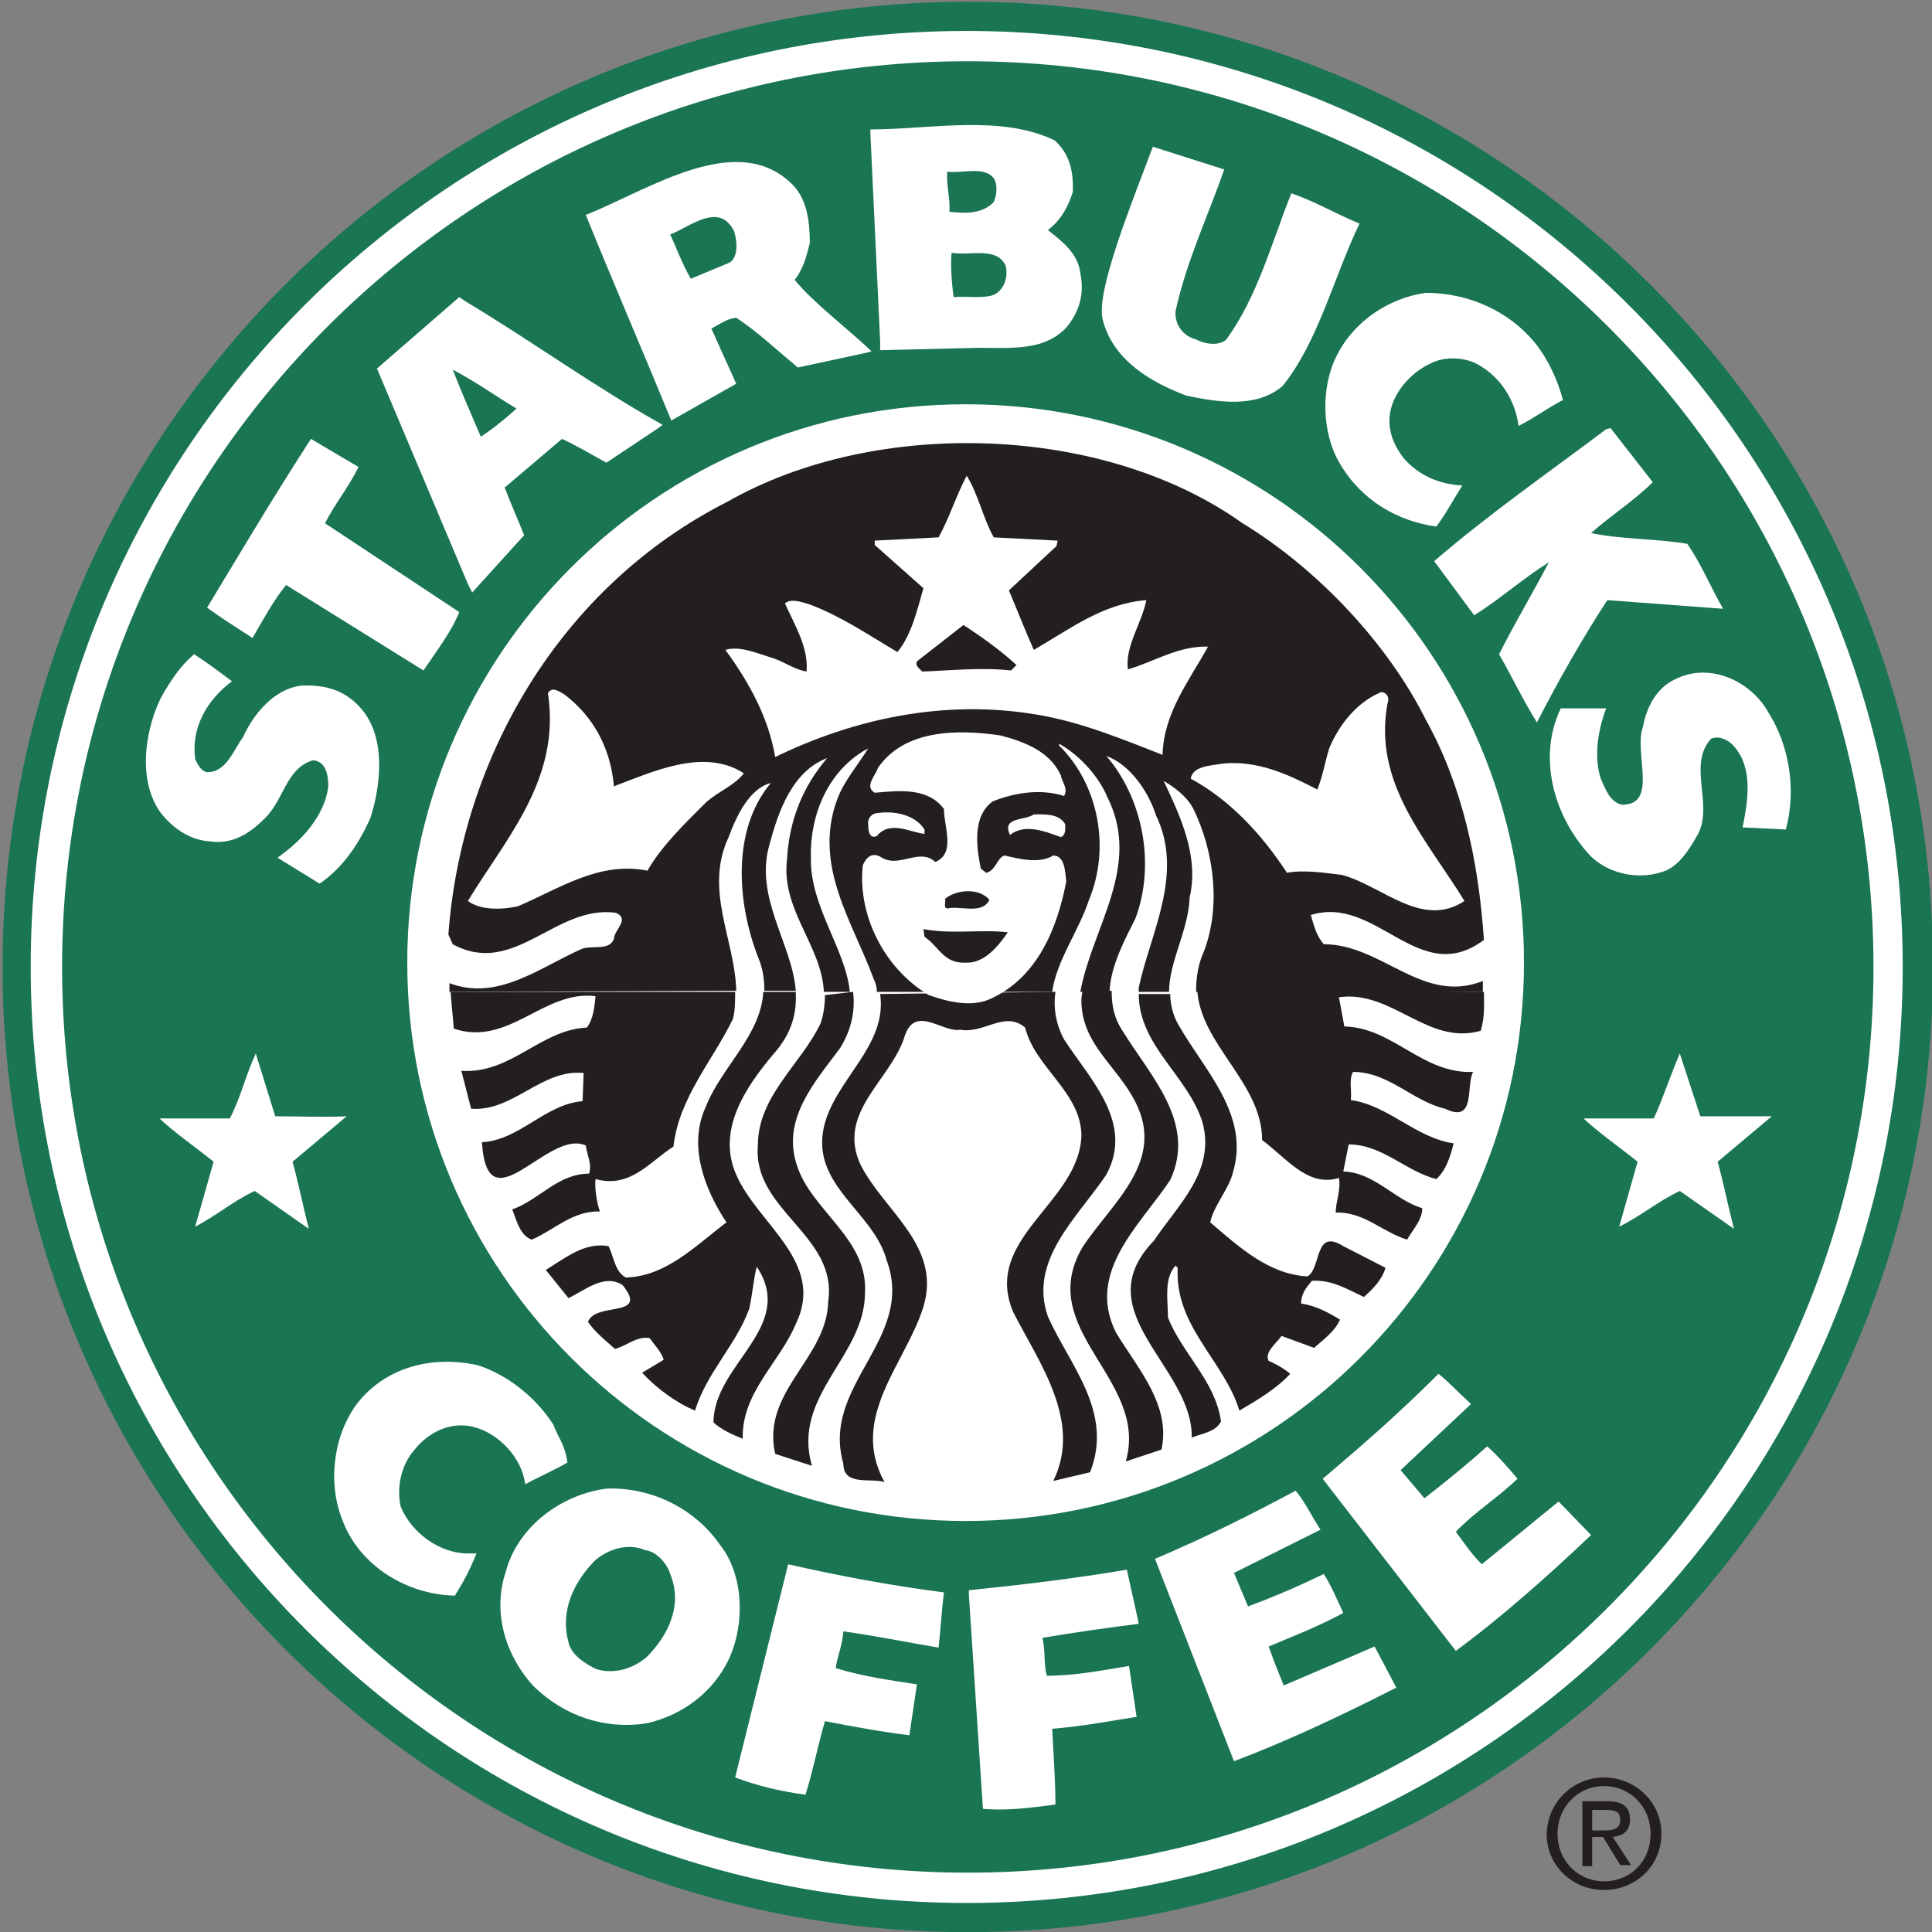 <?xml version="1.0" encoding="utf-8"?>
<!-- Generator: Adobe Illustrator 18.0.0, SVG Export Plug-In . SVG Version: 6.00 Build 0)  -->
<!DOCTYPE svg PUBLIC "-//W3C//DTD SVG 1.1//EN" "http://www.w3.org/Graphics/SVG/1.1/DTD/svg11.dtd">
<svg version="1.1"
	 id="svg2" xmlns:dc="http://purl.org/dc/elements/1.1/" xmlns:svg="http://www.w3.org/2000/svg" xmlns:rdf="http://www.w3.org/1999/02/22-rdf-syntax-ns#" xmlns:cc="http://creativecommons.org/ns#"
	 xmlns="http://www.w3.org/2000/svg" xmlns:xlink="http://www.w3.org/1999/xlink" x="0px" y="0px" viewBox="60.1 61.5 23.8 23.8"
	 enable-background="new 60.1 61.5 23.8 23.8" xml:space="preserve">
<rect x="60.1" y="61.5" width="23.8" height="23.8" fill="#808080" stroke="none"/>
<g id="g10" transform="matrix(1.333,0,0,-1.333,0,172.627)">
	<g id="g12" transform="scale(0.1)">
		<path id="path14" fill="#1A7553" d="M451.1,744.3c0,49.2,39.9,89.2,89.2,89.2c49.2,0,89.2-39.9,89.2-89.2
			c0-49.2-39.9-89.2-89.2-89.2C491,655.1,451.1,695.1,451.1,744.3"/>
		<path id="path16" fill="#FFFFFF" d="M453.7,744.3c0,47.8,38.7,86.5,86.5,86.5c47.8,0,86.5-38.7,86.5-86.5
			c0-47.8-38.7-86.5-86.5-86.5C492.5,657.8,453.7,696.5,453.7,744.3"/>
		<path id="path18" fill="#1A7553" d="M456.6,744.3c0,46.2,37.5,83.7,83.7,83.7s83.7-37.5,83.7-83.7s-37.5-83.7-83.7-83.7
			C494.1,660.6,456.6,698.1,456.6,744.3"/>
		<path id="path20" fill="#FFFFFF" d="M488.5,744.7c0,28.5,23.1,51.6,51.6,51.6c28.5,0,51.6-23.1,51.6-51.6
			c0-28.5-23.1-51.6-51.6-51.6C511.6,693.1,488.5,716.2,488.5,744.7"/>
		<path id="path22" fill="#FFFFFF" d="M548.3,820.7c1.4-1.2,1.8-2.9,1.7-4.8c-0.4-1.3-1.1-2.6-2.3-3.5c1.4-1.1,2.8-2.2,3-4
			c0.4-1.9-0.1-3.5-1.2-4.9c-2.2-2.5-5.7-1.9-8.9-2l-8.4-0.2l0,0.8l-0.9,19.2l0,0.4C536.8,821.7,543.3,823.1,548.3,820.7"/>
		<path id="path24" fill="#FFFFFF" d="M564,818c-1.5-4.3-3.5-8.5-4.5-13.1c-0.1-1.1,0.6-2.3,1.9-2.6c0.9-0.5,2.2-0.6,2.8,0
			c2.9,4,4.2,9,6,13.5c2.3-0.8,4.1-1.9,6.3-2.8c-2.4-5-3.8-10.9-7.1-15c-2.4-2.1-6.1-1.5-8.9-0.9c-3.2,1.2-6.7,3.2-7.7,6.9
			c-0.8,2.5,2.7,11,4.6,16.1L564,818"/>
		<path id="path26" fill="#FFFFFF" d="M511.7,794.1l-4.8-3.2c-1.8,1-2.8,1.6-4.1,2.2l-5.3-4.5c0.5-1.3,1.2-2.9,1.8-4.4l-4.8-5.3
			l-0.4,0.8l-8.4,19.9l7.6,6.6l0.6-0.4c6-3.6,12.1-8,18.2-11.4L511.7,794.1"/>
		<path id="path28" fill="#FFFFFF" d="M512.9,794.8c-2.5,6.1-5.6,13.3-7.9,19c5.8,2.3,14.1,8,19.2,2.7c1.3-1.4,1.5-3.5,1.5-5.3
			c-0.3-1.2-0.6-2.4-1.4-3.4c1.7-2.1,4.9-4.5,7.1-6.6l-0.3-0.1l-6.5-1.4c-2.3,1.9-3.6,3.2-5.7,4.6c-0.9-0.1-1.5-0.6-2.3-1l2.3-5.1
			L512.9,794.8"/>
		<path id="path30" fill="#1A7553" d="M542.6,817.3c0.5-0.5,0.4-1.7,0.1-2.3c-1-1.1-2.7-1.1-4.1-0.9c0.1,1.2-0.3,2.4-0.2,3.7
			C539.6,817.6,541.7,818.3,542.6,817.3"/>
		<path id="path32" fill="#1A7553" d="M518.7,812.3c0.3-0.9,0.4-2.4-0.4-2.9l-3.6-1.5c-0.9,1.6-1.3,2.8-1.9,4.1
			C514.5,812.6,517.3,815.1,518.7,812.3"/>
		<path id="path34" fill="#1A7553" d="M543.8,809.1c0.3-1.2-0.3-2.6-1.5-2.8c-1.2-0.2-2,0-3.3-0.1c-0.2,1.3-0.3,3-0.2,4.1
			C540.5,810,543,810.9,543.8,809.1"/>
		<path id="path36" fill="#FFFFFF" d="M592.7,802c1.2-1.5,2.1-3.4,2.6-5.3c-1.5-0.8-2.7-1.7-4.1-2.4c-0.3,2.3-1.6,4.5-3.8,5.7
			c-1.1,0.6-2.6,0.7-3.8,0.3c-1.9-0.7-3.5-2.3-4.1-4.1c-0.6-1.8,0-3.5,1.1-4.9c1.4-1.6,3.3-2.4,5.4-2.5c-1-1.6-1.5-2.6-2.4-3.8
			c-3.6,0.5-6.9,2.4-8.9,5.8c-1.7,2.8-1.8,7.1-0.3,10c1.6,3.2,4.8,5.3,8.2,5.8C586.6,806.6,590.3,804.9,592.7,802"/>
		<path id="path38" fill="#1A7553" d="M498.6,795.9c-1-0.9-2.1-1.8-3.3-2.6c-0.9,2.1-1.7,3.9-2.6,6.2
			C494.8,798.4,496.6,797.1,498.6,795.9"/>
		<path id="path40" fill="#FFFFFF" d="M603.6,789.1c-1.7-1.7-3.9-3.1-5.7-4.7c2.8-0.6,6-0.5,8.9-1c1.3-1.9,2-3.7,3.3-6l-10.7,0.8
			c-2.4-3.7-4.5-7.4-6.5-11.3c-1.2,1.9-2.3,4.2-3.5,6.3c1.4,2.8,3.2,5.8,4.6,8.5c-2.4-1.5-4.5-3.4-6.9-4.9l-3.7,5
			c5.1,4.4,10.6,8.2,15.9,12.2l0.4,0.1L603.6,789.1"/>
		<path id="path42" fill="#FFFFFF" d="M484,790.5c-1-2-2.2-3.4-3.1-5.2l12.4-8.2c-0.7-1.8-2.1-3.6-3.3-5.4l-12.7,7.9
			c-1.2-1.5-2-3-3.1-4.9c-1.7,1.1-2.8,1.8-4.2,2.8c3.2,5.3,6.1,10.2,9.6,15.6L484,790.5"/>
		<path id="path44" fill="#231F20" d="M518.8,742c0-0.9,0-1.7-0.2-2.5c-1.9-3.9-5-7.3-5.5-11.8c-2.2-1.4-4-3.9-7.2-3
			c-0.1-0.8,0.1-2.1,0.4-3c-2.5,0.1-4.2-1.7-6.3-2.6c-1.1,0.4-1.4,1.8-1.8,2.8c2.4,0.8,4.2,3.3,7.1,3.3c0.3,0.9-0.2,1.7-0.3,2.6
			c-3.5,1.6-9.1-7.7-9.6,0.3c3.5,0.2,5.8,3.5,9.3,3.8l0.1,2.6c-3.9,0.4-6.5-3.6-10.4-3.3l-0.9,3.5c4.6-0.3,7.3,3.8,11.6,4
			c0.6,0.8,0.7,1.9,0.8,2.9c-4.8,0.6-8-4.7-13.1-3c0,0-0.2,2.2-0.3,3.4L518.8,742"/>
		<path id="path46" fill="#231F20" d="M524.4,742c0.1-1.9-0.3-3.8-2.1-5.8c-2.6-3.1-5.2-7-3.4-11.1c2-4.6,8.3-8.1,5.5-13.8
			c-1.5-3.6-5-6.3-4.9-10.6c-1,0.4-1.9,0.8-2.7,1.5c0,5.4,7.7,8.8,4,14.4c-0.3-1.1-0.4-2.6-0.7-3.9c-1.2-3.3-4-6-5-9.4
			c-1.7,0.7-3.5,2-4.9,3.5l2,1.2c-0.2,0.7-0.8,1.3-1.3,2c-1.2,0.2-2.1-0.7-3.2-1c-0.9,0.8-1.8,1.5-2.5,2.5c0.7,1.9,5.7,0.3,3.2,3.4
			c-1.7,1.1-3.5-0.5-5-1.2l-2.1,2.6c1.8,1.1,3.6,2.6,5.8,2.2c0.5-1,0.6-2.4,1.6-2.9c3.7,0.1,6.4,2.9,9.3,5.1c-2,3-3.6,7.1-1.9,10.7
			c1.4,3.6,5.1,6.6,5.3,10.6H524.4"/>
		<path id="path48" fill="#231F20" d="M529.7,742c0.2-1.7-0.1-3.4-1.2-5.2c-2.4-3.2-5.4-6.6-4-10.8c1.3-4.2,6.6-6.8,6.3-11.8
			c0-5.9-6.8-9.5-4.9-16l-3.4,1.1c-1.3,5.8,4.8,8.8,4.9,14.1c0.9,6.1-7,8.4-6.5,14.4c0,4.6,4,7.5,5.8,11.3c0.3,0.9,0.4,1.8,0.4,2.6
			L529.7,742"/>
		<path id="path50" fill="#231F20" d="M548.4,742c-0.2-1.4,0-2.9,0.8-4.4c2.4-3.7,6.5-7.7,3.9-12.5c-2.7-4-7.2-7.9-5.4-13.1
			c2-4.5,6.1-8.8,3.9-14.4l-3.4-0.8c2.7,5.5-1.3,10.9-3.7,15.6c-2.9,6.8,6.1,10.1,6.3,16.3c0,4-4.3,6.3-5.2,10
			c-1.9,1.6-3.8-0.6-6-0.2c-1.6-0.3-4.1,2.3-5.1-0.5c-1.2-4.1-6.4-7.1-4.1-12c2.2-4.3,7.5-7.5,5.8-13.1c-1.6-5.2-6.9-10.2-3.6-16.2
			c-1.3,0.4-3.8-0.4-3.8,1.7c-2.1,7.3,6.7,11.5,4,18.8c-1.2,4.5-7,6.9-5.8,12.3c1,4.4,5.9,7.5,5.2,12.3L548.4,742"/>
		<path id="path52" fill="#231F20" d="M553.6,742c0-1.2,0.2-2.4,1-3.6c2.5-4.1,6.9-8.5,4.4-13.8c-2.8-4.2-7.8-8.5-5-14.1
			c2-3.3,5.1-6.7,4.2-10.8l-3.3-1.1c2.2,7.6-8.5,12.1-4,19.8c2.7,4.1,7.7,7.9,4.9,13.4c-1.7,3.4-5.1,5.4-5,9.6l0.1,0.7H553.6"/>
		<path id="path54" fill="#231F20" d="M559,742c0-1,0.2-2.1,0.8-3.1c2.4-4.2,6.6-8.3,5-13.6c-0.4-1.6-1.7-2.9-2.1-4.6
			c2.7-2.3,5.4-4.8,9-5c1.3,0.8,0.6,4.5,3.3,2.8l3.9-2c-0.3-1.1-1.2-2-2-2.7c-1.5,0.7-2.9,1.6-4.8,1.5c-0.5-0.6-1-1.2-1-2.1
			c1.3-0.2,2.5-0.8,3.6-1.5c-0.5-1.1-1.5-1.8-2.4-2.6l-3,1.1c-0.5-0.7-1.6-1.5-1.2-2.3c0.7-0.3,1.4-0.7,2-1.2
			c-1.3-1.4-3-2.4-4.7-3.4c-1.4,4.6-6,7.8-5.7,13.2l-0.2,0.2c-1.1-1.2-0.7-3.2-0.7-4.8c1.3-3.3,4.4-5.9,4.9-9.6
			c-0.5-1-1.8-1.1-2.7-1.5c0.1,6.6-9.9,11.6-3.5,18.2c2.2,3.3,5.7,6.4,4.5,10.9c-1.3,4.3-5.9,7.1-5.9,11.9H559"/>
		<path id="path56" fill="#231F20" d="M588,742c0-1.2,0.1-2.3-0.3-3.6c-4.9-1.4-8.2,3.8-13.1,3.1l0.5-2.7c4.5-0.1,7.2-4.4,11.9-4.2
			c-0.7-1.3,0.3-4.8-2.6-3.4c-3,0.7-5.2,3.4-8.5,3.4c-0.4-0.7-0.1-1.7-0.2-2.6c3.5-0.5,6-3.5,9.5-4c-0.3-1.2-0.7-2.5-1.6-3.3
			c-2.8,0.7-5,3.2-8.1,3.2l-0.5-2.5c2.9-0.1,4.7-2.6,7.3-3.4c0-1.1-0.9-2-1.4-2.9c-2.3,0.7-4,2.6-6.6,2.5c0,1,0.5,2.1,0.3,3.2
			c-2.9-0.9-4.9,1.9-7.1,3.5c0,5.3-5.7,8.8-6,13.9L588,742"/>
		<path id="path58" fill="#231F20" d="M492.4,742c0,0.5,0,0.8,0,0.8c4.5-1.7,8.4,1.5,12.3,3.2c1,0.3,2.5-0.2,2.9,0.9
			c0,0.8,1.5,1.8,0.2,2.4c-5.6,0.8-9.4-6-15.1-2.9l-0.4,0.9c1.2,16.4,10.4,32.2,25.8,40c13.7,7.8,34.7,7.2,47.6-2
			c6.9-4.2,13.4-11.1,16.9-18.1c3.4-6.1,4.9-13.1,5.4-20.4c-6-4.5-9.9,4.2-16,2.3c0.3-1,0.5-1.9,1.2-2.7c5.4,0,9.1-5.6,14.7-3.4V742
			h-26.5c0,1,0.1,2.1,0.5,3.2c1.9,4.3,1.2,9.8-0.8,13.8c-0.6,1.1-1.7,1.9-2.7,2.5c1.5-3.2,3.3-6.9,2.4-10.8c-0.1-3-1.9-5.9-1.9-8.7
			h-2.8v0.4c1.1,5.1,4.2,10.5,1.6,15.9c-0.7,2.2-2.4,4.7-4.6,5.5c3.3-3.8,4.6-9.9,2.7-15c-1-2-2.3-4.4-2.4-6.8h-2.7
			c1.1,6,5.7,11.6,2.5,18c-0.8,1.9-2.5,3.8-4.4,4.9l-0.1-0.1c3.7-3.6,4.8-9.5,2.8-14.3c-0.9-2.8-3-5.6-3.4-8.5h-16.2
			c0,0.4-0.1,0.8-0.3,1.2c-1.9,5.2-5.6,10.4-3.4,16.5c0.6,1.7,1.9,3.2,2.9,4.8c-3.6-1.9-5.4-6-5.3-10.1c-0.1-4.5,3.2-8.4,3.6-12.4
			H527c-0.2,4.3-4,7.6-3.4,12.3c0.2,3.5,1.4,6.6,3.7,9.3c-3.2-1.2-4.5-4.9-5.3-7.9c-1.5-4.9,2.1-9.3,2.4-13.6h-2.9
			c0,0.9-0.1,1.9-0.5,2.9c-2,5-2.6,11.9,1.1,16.3c-2-0.5-3.2-3.1-3.9-5c-2.3-4.9,0.6-9.5,0.7-14.2L492.4,742"/>
		<path id="path60" fill="#FFFFFF" d="M542.7,784l5.9-0.3l-0.1-0.5l-4.4-4.1c0.8-1.9,1.5-3.7,2.3-5.5c3.3,1.9,6.4,4.3,10.4,4.6
			c-0.4-2.1-2-4.3-1.7-6.4c2.4,0.7,4.7,2.2,7.4,2.1c-1.7-3.1-4.1-6.1-4.2-10c-3.6,1.4-7.4,3-11.5,3.7c-8.7,1.5-17.1-0.4-24.3-3.9
			c-0.6,3.6-2.4,6.9-4.6,9.9c1.3,0.4,2.9-0.3,4.2-0.7c1.1-0.3,2.1-1.1,3.3-1.3c0.2,2.2-1.1,4.3-2,6.3c0.6,0.5,1.6,0.1,2.3-0.1
			c2.9-1.1,5.4-2.8,8.1-4.4c1.3,1.6,1.8,3.8,2.4,5.9l-4.5,4v0.4l5.9,0.3c1,1.8,1.6,3.8,2.6,5.7C541.3,787.9,541.7,785.8,542.7,784"
			/>
		<path id="path62" fill="#231F20" d="M544.8,772.2l-0.5-0.5c-2.7,0.3-5.6,0-8.2-0.1c-0.3,0.3-0.9,0.7-0.3,1.1l4.1,3.2
			C541.6,774.8,543.4,773.5,544.8,772.2"/>
		<path id="path64" fill="#FFFFFF" d="M472.3,770.7c-2.3-1.7-3.8-4.3-3.4-7.2c0.2-0.4,0.5-1.1,1.1-1.2c1.8,0,2.4,2,3.3,3.2
			c1,2.2,2.9,4.5,5.4,4.8c2.2,0.1,4.1-0.4,5.6-2.2c2.2-2.6,1.8-6.9,0.8-10c-1-2.3-2.5-4.6-4.7-6.1l-3.9,2.4c2.2,1.5,4.4,3.9,4.7,6.6
			c0,1-0.2,2.3-1.4,2.4c-2.5-0.7-2.7-3.7-4.5-5.4c-1.3-1.3-2.9-2.4-5-2.1c-1.9,0.1-3.6,1.3-4.7,2.8c-2.2,3.3-1.1,8.1,0.2,10.6
			c0.8,1.4,1.7,2.8,3,3.9C469.9,772.5,471.1,771.6,472.3,770.7"/>
		<path id="path66" fill="#FFFFFF" d="M614.3,767.8c1.9-3,2.6-7.1,1.6-10.8l-4,0.2c0.5,2.4,1,5.5-0.8,7.5c-0.5,0.6-1.4,1-2.1,0.7
			c-2.2-2.4,0.2-6-1.2-8.8c-0.7-1.2-1.6-2.8-3-3.4c-2.3-0.9-5.1-0.4-6.9,1.3c-3.4,3.6-5,9.1-2.8,13.7h4.2c-0.7-1.8-1.2-4.4-0.5-6.5
			c0.4-0.9,0.8-2.1,1.9-2.4c3.5-0.1,1.1,4.8,2,7.2c0.3,1.7,1.2,3.6,3,4.4C608.9,772.5,612.7,770.7,614.3,767.8"/>
		<path id="path68" fill="#FFFFFF" d="M507.6,761c3.5,1.3,8.3,3.6,12,1.2c-0.8-1.1-2.4-1.7-3.5-2.7c-1.8-1.8-4.1-4-5.4-6.3
			c-4.5,0.9-8.2-1.7-12-3.3c-1.4-0.3-3.4-0.4-4.6,0.5c3.6,5.9,8.6,11.3,7.4,19.2c0.4,0.7,1.1,0.1,1.5-0.1
			C505.9,767.3,507.3,764.3,507.6,761"/>
		<path id="path70" fill="#FFFFFF" d="M579.1,768.7c-1.4-7.4,3.6-12.6,7.1-18.3c-3.9-2.6-7.6,1.4-11.3,2.4c-1.6,0.2-3.6,0.5-5.1,0.2
			c-2.3,3.5-5.2,6.7-8.9,8.7c0.2,1.2,1.9,1.2,3,1.4c3.2,0.3,6-1,8.7-2.4c0.5,1.2,0.7,2.5,1.1,3.8c0.9,2.2,2.6,4.3,4.8,5.2
			C579,769.7,579.3,769.2,579.1,768.7"/>
		<path id="path72" fill="#FFFFFF" d="M548.9,762c0.1-0.6,0.7-1.2,0.3-1.9c-2.2,0.7-4.6,0.3-6.6-0.5c-1.9-1.4-1.5-4.2-1.1-6.2
			l0.5-0.4c0.9,0.2,1,1.4,1.7,1.6c1.3-0.3,3.2-0.8,4.5,0c1.1,0,1.1-1.6,1.2-2.4c-0.8-4.2-2.6-8.8-6.9-10.8c-1.8-0.9-4.1-0.3-5.8,0.3
			c-4.2,2.5-6.6,7.5-6.1,12c0.3,0.7,0.8,1.2,1.6,0.8c1.7-1.2,3.6,0.9,5.1-0.5c1.9,0.8,0.8,3.2,0.8,4.9c-1.5,2-4.1,1.7-6.4,1.5
			c-1,0.6,0.1,1.6,0.3,2.3c2.4,3.5,7.2,3.6,11.3,3C545.6,765.1,547.9,764.2,548.9,762"/>
		<path id="path74" fill="#FFFFFF" d="M536.3,757v-0.4c-1.2,0.1-3.2,1.3-4.4-0.2c-0.7-0.3-0.8,0.5-0.8,1c-0.1,0.5,0.2,1,0.7,1.1
			C533.6,758.8,535.5,758.3,536.3,757"/>
		<path id="path76" fill="#FFFFFF" d="M549.3,757.5c0-0.4,0.1-1-0.4-1.2c-1.4,0.5-3.3,1.3-4.7,0.2c-0.8,1.7,1.4,1.3,2.2,1.9
			C547.4,758.4,548.7,758.5,549.3,757.5"/>
		<path id="path78" fill="#231F20" d="M542.3,750.5c-0.7-1.4-2.7-0.5-3.9-0.8c-0.4,0.1-0.1,0.6-0.2,0.9
			C539.3,751.5,541.4,751.6,542.3,750.5"/>
		<path id="path80" fill="#231F20" d="M544,747.5c-0.9-1.3-2.2-2.9-3.9-2.8c-2-0.1-2.4,1.4-3.8,2.4l-0.1,0.7
			C538.8,747.3,541.7,747.8,544,747.5"/>
		<path id="path82" fill="#FFFFFF" d="M476.3,730.5c2.2,0,4.3-0.1,6.6,0l-5-4.2c0.5-1.8,0.9-3.8,1.5-6.2l-5,3.5
			c-2.1-1-3.4-2.2-5.5-3.3l1.7,6c-1.6,1.3-3.5,2.6-5,4c2.3,0,4.3,0,6.5,0c1,1.9,1.5,4.1,2.4,6L476.3,730.5"/>
		<path id="path84" fill="#FFFFFF" d="M502,702c0.4-1.1,1.1-1.9,1.3-3.5c-1.2-0.7-2.6-1.3-3.9-2c-0.3,2.4-2.4,4.7-4.8,5.3
			c-2,0.5-4.1-0.4-5.5-2.2c-1.2-1.4-1.6-3.5-1.2-5.2c1-2.4,3.6-4.3,6.2-4.3h0.8c-0.7-1.7-1.2-2.6-2-3.9c-4.4,0.1-8.8,2.7-10.4,7
			c-1.4,3.5-0.8,7.9,1.4,10.8c2.7,3.4,7,4.4,11.1,3.5C497.8,706.6,500.4,704.5,502,702"/>
		<path id="path86" fill="#FFFFFF" d="M586.5,704.2l0.3-0.3l-6.5-6.1l2.2-2.6c1.8,1.4,3.8,3,5.8,4.8c1-0.9,1.8-1.8,2.8-3
			c-2-1.9-4-3.1-5.7-4.9c0.7-0.9,1.3-1.9,2.4-3l7.1,5.8l3-3.1c-4-3.8-8.4-7.7-12.5-10.7L573.1,697c3.9,3.3,7.2,6.2,10.7,9.7
			C584.7,706,585.5,705.1,586.5,704.2"/>
		<path id="path88" fill="#FFFFFF" d="M517.4,690.9c2.2-2.8,2.3-7.2,0.9-10.4c-1.5-3.3-4.5-5.4-7.7-6.1c-3.9-0.6-7.6,0.7-10.4,3.4
			c-2.5,2.7-3.9,6.7-2.6,10.6c1.1,4.2,5.2,7.2,9.4,7.7C511.2,696.2,515.1,694.2,517.4,690.9"/>
		<path id="path90" fill="#1A7553" d="M512.8,688.2c1.2-2.9-0.2-5.7-2.2-7.7c-1.2-1-2.9-1.6-4.6-1.1c-1.1,0.5-2.4,1.4-2.6,2.5
			c-0.8,2.9,0.5,5.6,2.5,7.6c1.2,1,3,1.6,4.6,0.9C511.5,690.3,512.5,689.2,512.8,688.2"/>
		<path id="path92" fill="#FFFFFF" d="M556.1,683.6c-3.1-0.4-6-0.8-8.9-1.3c0.3-1.4,0.1-2.4,0.4-3.5c2.7,0,5.1,0.5,7.6,0.9l0.7-4.7
			c-2.5-0.4-5.2-0.9-7.8-1.1c0.1-2.1,0.3-4.7,0.3-7c-2.2-0.3-4.5-0.6-6.7-0.4l-1.3,19.8v0.4c4.9,0.5,9.9,1.1,14.6,1.9
			C555.3,687.2,555.7,685.5,556.1,683.6"/>
		<path id="path94" fill="#FFFFFF" d="M572.7,692.6l0.2-0.3l-8-4l1.3-3.1c2.4,0.9,4.5,1.8,7,3c0.7-1.1,1.2-2.3,1.8-3.6
			c-2.2-1.2-4.5-2.1-6.9-3.1c0.4-1.1,0.7-1.9,1.4-3.6l8.4,3.6l2-3.8c-4.9-2.5-10.2-5-15-6.8l-7.3,18.7c4.7,2,8.7,4,13,6.3
			C571.5,694.8,572,693.7,572.7,692.6"/>
		<path id="path96" fill="#FFFFFF" d="M537.6,681.4c-3,0.5-5.9,1.1-8.8,1.5c-0.1-1.4-0.6-2.4-0.7-3.4c2.6-0.8,5-1.1,7.5-1.5
			l-0.7-4.7c-2.5,0.3-5.2,0.8-7.8,1.3c-0.6-2-1.1-4.6-1.8-6.8c-2.2,0.3-4.4,0.8-6.5,1.6l4.8,19.3l0.1,0.4c4.8-1.1,9.7-2,14.4-2.6
			C537.9,685,537.8,683.2,537.6,681.4"/>
		<path id="path98" fill="#FFFFFF" d="M608,730.5c2.2,0,4.1,0,6.6,0l-5-4.2c0.5-1.8,0.9-3.8,1.5-6.2l-5,3.5c-2.1-1-3.4-2.2-5.6-3.3
			l1.7,6c-1.6,1.3-3.5,2.6-5,4c2.3,0,4.3,0,6.5,0c0.9,2,1.5,3.9,2.4,6L608,730.5"/>
		<path id="path100" fill="#231F20" d="M599.1,669.4c2.8,0,5.3-2.2,5.3-5.2c0-3-2.4-5.2-5.3-5.2c-2.9,0-5.3,2.2-5.3,5.2
			C593.9,667.2,596.3,669.4,599.1,669.4z M599.1,668.6c-2.4,0-4.3-1.9-4.3-4.4c0-2.5,1.9-4.4,4.3-4.4c2.4,0,4.3,1.8,4.3,4.4
			C603.4,666.7,601.5,668.6,599.1,668.6z M598,661.2h-0.9v6h2.3c1.4,0,2.1-0.5,2.1-1.7c0-1.1-0.7-1.5-1.6-1.6l1.7-2.6h-1l-1.6,2.6
			H598V661.2z M598,664.5h1.1c1.1,0,1.5,0.3,1.5,1c0,0.6-0.3,0.9-1.3,0.9H598V664.5"/>
	</g>
</g>
</svg>
